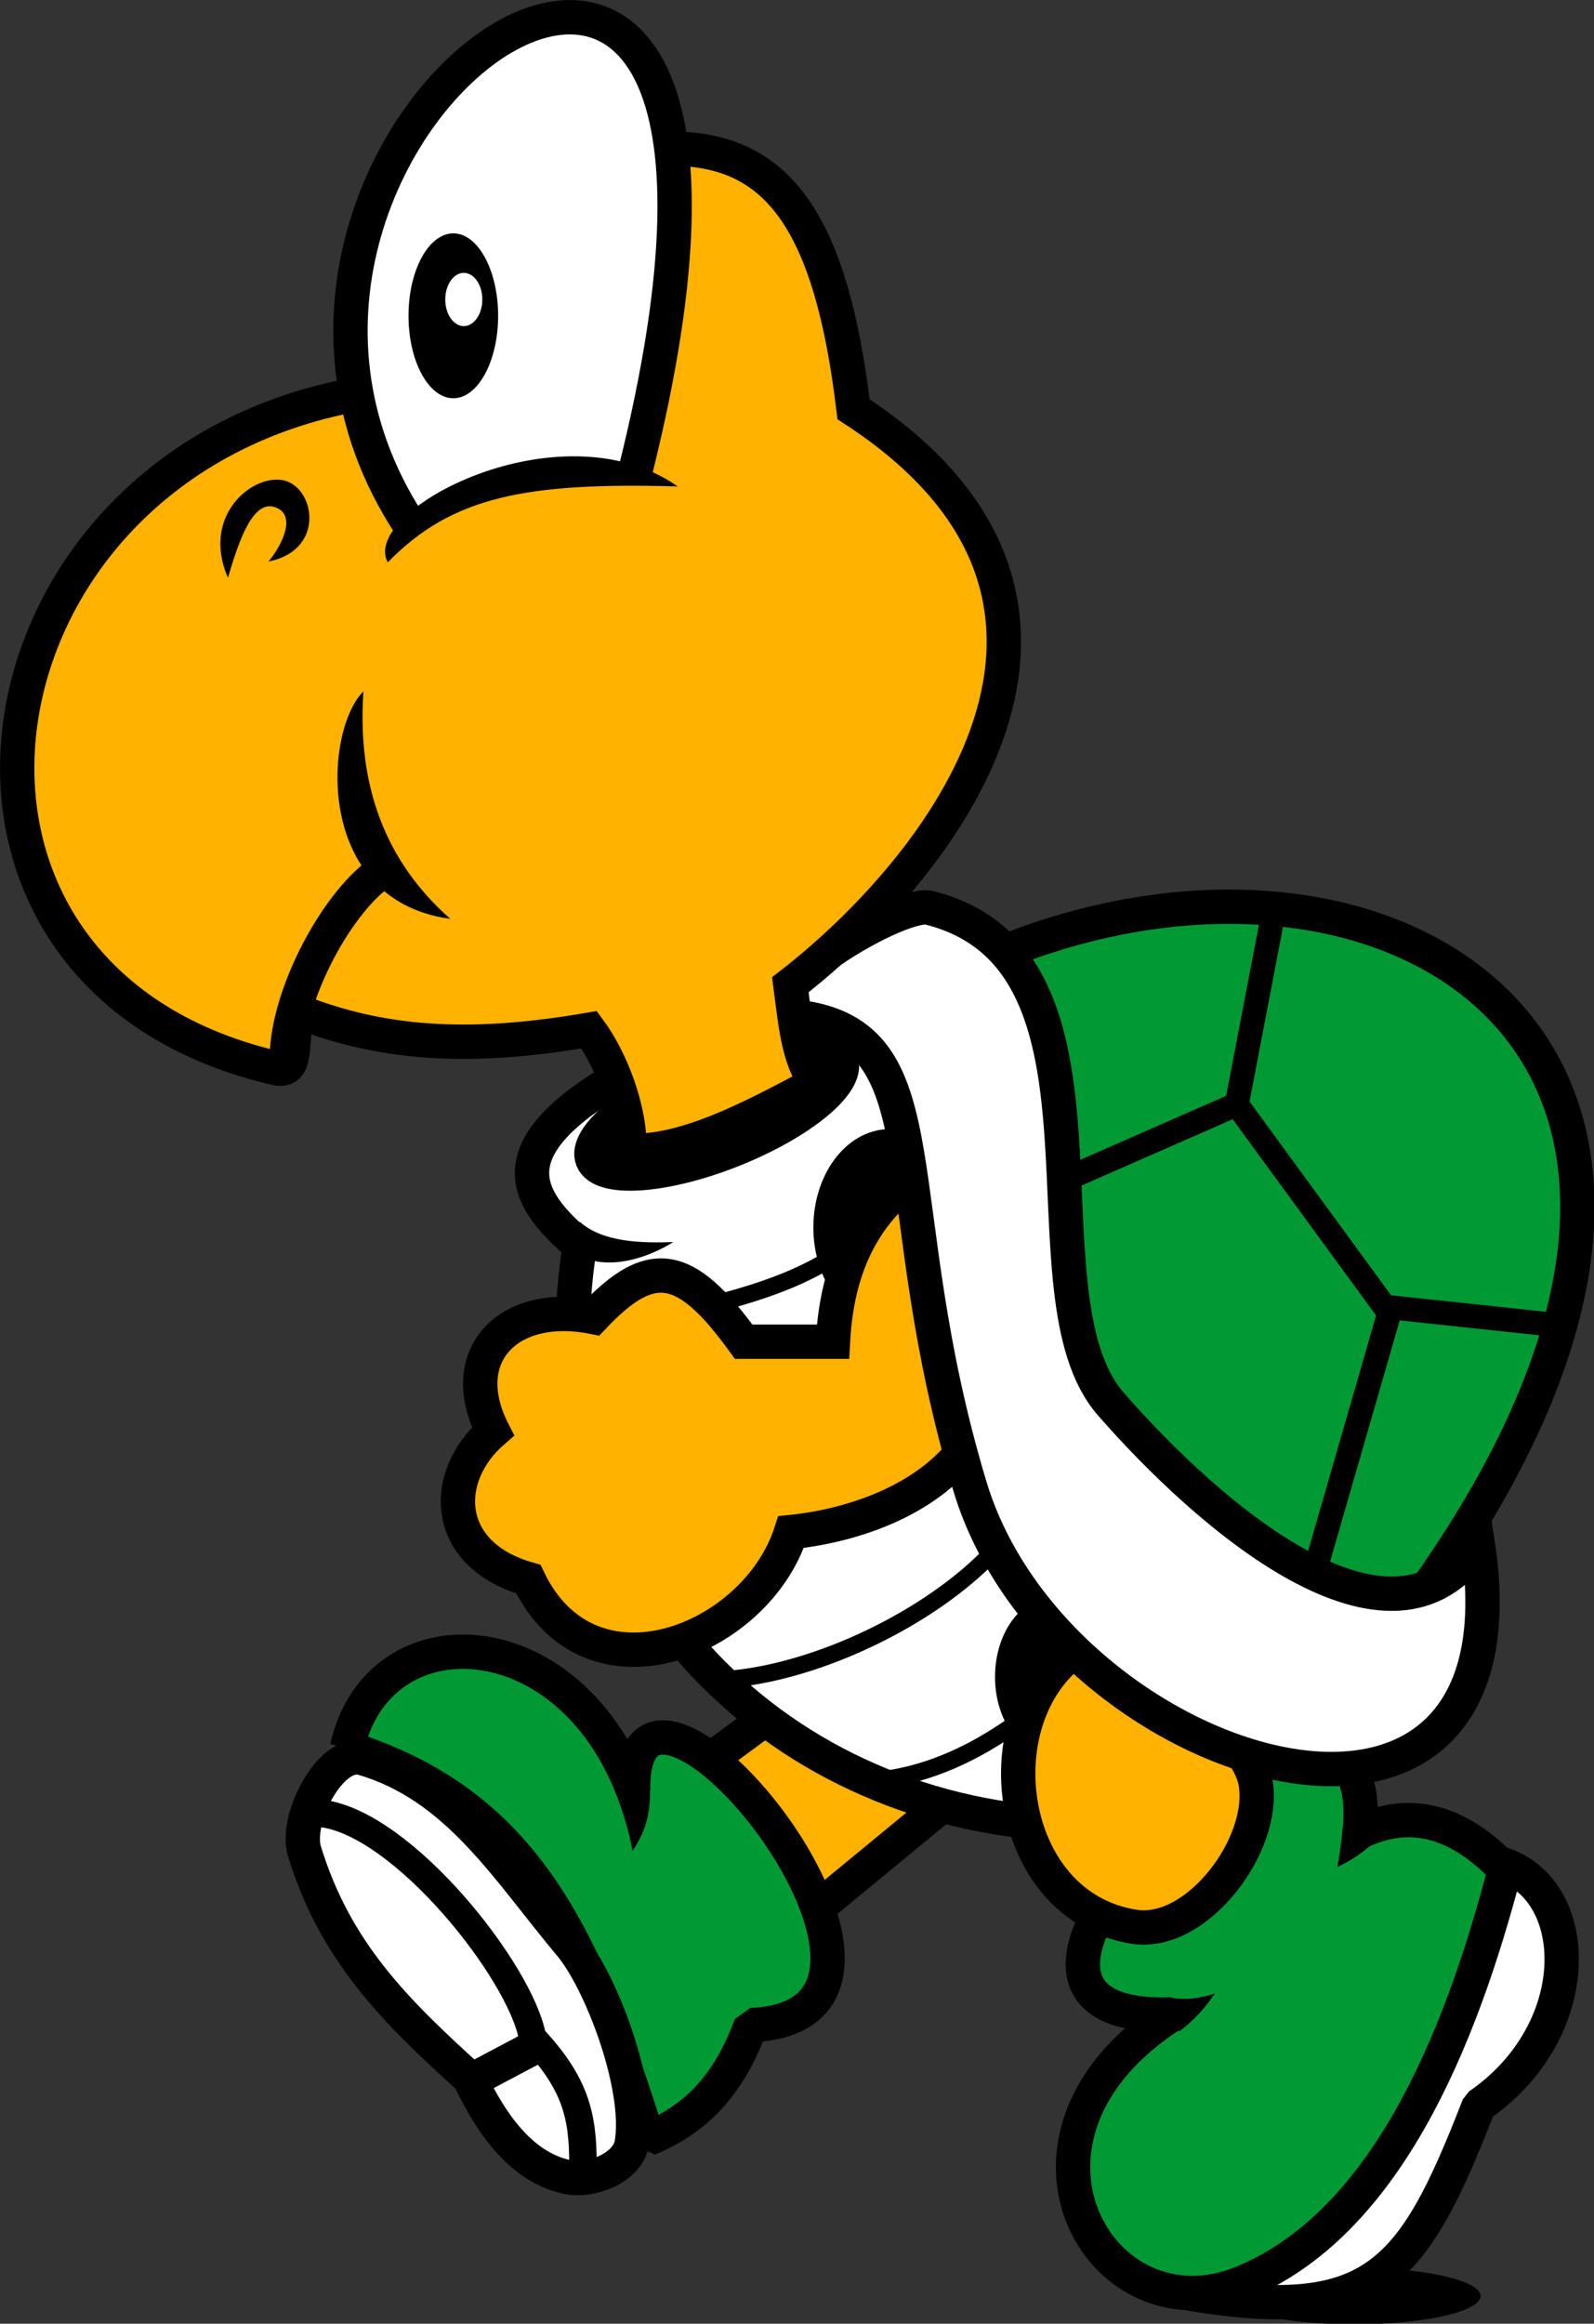 <?xml version="1.0" encoding="UTF-8" standalone="no"?>
<svg
   width="236.29"
   height="344.278"
   id="svg1787"
   sodipodi:version="0.32"
   inkscape:version="1.4 (e7c3feb100, 2024-10-09)"
   sodipodi:docname="koopa.svg"
   version="1.1"
   xmlns:inkscape="http://www.inkscape.org/namespaces/inkscape"
   xmlns:sodipodi="http://sodipodi.sourceforge.net/DTD/sodipodi-0.dtd"
   xmlns="http://www.w3.org/2000/svg"
   xmlns:svg="http://www.w3.org/2000/svg"
   xmlns:rdf="http://www.w3.org/1999/02/22-rdf-syntax-ns#"
   xmlns:cc="http://creativecommons.org/ns#"
   xmlns:dc="http://purl.org/dc/elements/1.1/">
  <rect width="100%" height="100%" fill="#333333" stroke="none"/>
  <sodipodi:namedview
     inkscape:cy="621.8929"
     inkscape:cx="445.68991"
     inkscape:zoom="0.43415836"
     inkscape:window-height="761"
     inkscape:window-width="1239"
     inkscape:pageshadow="2"
     inkscape:pageopacity="0.0"
     borderopacity="1.0"
     bordercolor="#666666"
     pagecolor="#ffffff"
     id="base"
     inkscape:window-x="671"
     inkscape:window-y="25"
     inkscape:current-layer="svg1787"
     inkscape:showpageshadow="2"
     inkscape:pagecheckerboard="0"
     inkscape:deskcolor="#d1d1d1"
     inkscape:window-maximized="0" />
  <defs
     id="defs1789" />
  <g
     id="g1797"
     transform="matrix(0.707,0,0,0.707,-24.128,-24.124)">
    <path
       style="fill:#000000;stroke:none"
       d="m 318.066,509.335 c -14.593,0 -26.496,2.668 -26.496,5.94 0,3.271 11.903,5.939 26.496,5.939 14.594,0 26.496,-2.668 26.496,-5.939 0,-3.272 -11.902,-5.94 -26.496,-5.94 z"
       id="path1799" />
    <path
       style="fill:#ffffff;stroke:#000000;stroke-width:7.2;stroke-linejoin:bevel"
       d="m 348.522,424.591 c 17.712,5.184 18.432,35.136 -4.32,50.76 -14.184,36.503 -22.392,46.368 -63.72,38.88 z"
       id="path1801" />
    <path
       style="fill:#009933;stroke:#000000;stroke-width:7.2;stroke-linejoin:bevel"
       d="m 349.674,425.958 c -9.504,36.361 -25.272,74.305 -55.08,86.545 -29.808,12.239 -54.648,-30.672 -14.76,-56.232 -60.12,2.088 44.712,-93.384 39.384,-38.232 12.312,-5.977 22.68,-0.36 30.456,7.919 z"
       id="path1803" />
    <path
       style="fill:#ffb200;stroke:#000000;stroke-width:7.2"
       d="m 200.058,390.319 -21.6,15.912 23.616,30.6 34.704,-28.584 z"
       id="path1805" />
    <path
       style="fill:#ffffff;stroke:#000000;stroke-width:7.2"
       d="m 161.898,261.079 c -23.976,14.616 -17.208,24.696 -6.192,34.056 -10.296,63.719 34.776,115.128 95.472,120.888 l 47.736,-20.16 -87.192,-155.592 z"
       id="path1807" />
    <path
       style="fill:none;stroke:#000000;stroke-width:3.6"
       d="m 187.314,385.999 c 18.648,-1.656 42.048,-12.96 54.864,-26.496"
       id="path1809" />
    <path
       style="fill:none;stroke:#000000;stroke-width:3.6"
       d="m 220.074,406.951 c 12.96,-1.873 24.696,-9 34.704,-17.712"
       id="path1811" />
    <path
       style="fill:none;stroke:#000000;stroke-width:3.6"
       d="m 177.162,309.031 c 18,-4.177 27.648,-7.776 38.232,-16.056"
       id="path1813" />
    <path
       style="fill:#000000;stroke:#000000;stroke-width:7.2"
       d="m 220.722,274.327 c 6.861,0 12.456,7.649 12.456,17.027 0,9.379 -5.595,17.029 -12.456,17.029 -6.86,0 -12.456,-7.65 -12.456,-17.029 0,-9.378 5.596,-17.027 12.456,-17.027 z"
       id="path1815" />
    <path
       style="fill:#009933;stroke:#000000;stroke-width:7.2"
       d="m 230.226,240.271 c 17.352,97.127 44.568,140.112 89.064,145.08 108.432,-131.76 0.792,-192.817 -89.064,-145.08 z"
       id="path1817" />
    <path
       style="fill:none;stroke:#000000;stroke-width:5.04"
       d="m 300.642,227.959 -7.2,37.584 -40.896,17.928 m 55.296,86.688 17.928,-62.064 33.048,3.527 m -65.448,-46.151 31.68,43.344"
       id="path1819" />
    <path
       style="fill:#000000;stroke:#000000;stroke-width:7.2"
       d="m 255.354,372.319 c 4.957,0 9,5.935 9,13.212 0,7.276 -4.043,13.211 -9,13.211 -4.957,0 -9,-5.935 -9,-13.211 0,-7.277 4.043,-13.212 9,-13.212 z"
       id="path1821" />
    <path
       style="fill:#ffb200;stroke:#000000;stroke-width:7.2"
       d="m 260.538,379.302 c -21.024,13.753 -15.84,54.505 11.52,58.609 13.104,1.944 27.504,-17.208 25.344,-30.169 -2.016,-12.383 -31.824,-31.68 -36.864,-28.44 z"
       id="path1823" />
    <path
       style="fill:#ffb200;stroke:#000000;stroke-width:7.2"
       d="m 239.586,332.647 c -7.2,14.543 -24.984,21.024 -39.6,22.535 -7.272,22.753 -42.12,36.937 -55.08,9.865 -17.928,-5.112 -18.432,-21.384 -7.416,-30.96 -8.136,-15.984 3.312,-27.504 21.024,-23.976 12.096,-12.817 19.296,-11.736 31.536,5.183 h 18.72 c 0.936,-17.711 7.992,-31.391 25.776,-39.672 z"
       id="path1825" />
    <path
       style="fill:#ffffff;stroke:#000000;stroke-width:7.2"
       d="m 343.986,357.703 c 11.952,78.912 -88.56,47.52 -106.488,-12.096 -17.928,-59.545 -5.688,-93.312 -34.416,-98.136 -17.064,-2.88 19.296,-24.696 25.848,-23.112 43.488,10.8 17.856,80.784 38.088,103.968 20.232,23.183 58.968,57.096 76.968,29.376 z"
       id="path1827" />
    <path
       style="fill:#000000;stroke:#000000;stroke-width:7.2"
       d="m 187.739,275.118 c 14.351,-5.711 24.555,-14.141 22.715,-18.765 -1.84,-4.624 -15.046,-3.737 -29.397,1.974 -14.351,5.711 -24.556,14.14 -22.716,18.764 1.84,4.624 15.046,3.738 29.398,-1.973 z"
       id="path1829" />
    <path
       style="fill:#000000;stroke:none"
       d="m 152.538,294.703 c 5.4,6.408 15.552,4.176 22.752,-0.289 -6.696,0.216 -14.76,0.073 -19.584,-4.247 z"
       id="path1831" />
    <path
       style="fill:#ffb200;stroke:#000000;stroke-width:7.2"
       d="m 119.778,115.351 c -92.448,7.271 -113.76,122.76 -27.72,142.632 5.04,1.152 2.52,-6.984 4.896,-11.809 18.864,7.345 37.584,7.705 60.696,3.745 4.608,6.192 8.784,16.992 8.424,25.344 11.232,0.432 24.48,-6.192 39.096,-14.112 -3.528,-5.473 -4.104,-11.016 -5.328,-20.664 31.32,-24.264 75.672,-80.064 13.248,-120.6 -4.68,-39.24 -15.84,-53.712 -36.36,-54.577 z"
       id="path1833" />
    <path
       style="fill:#009933;stroke:#000000;stroke-width:7.2;stroke-linejoin:bevel"
       d="m 106.89,400.398 c 37.44,11.737 49.824,39.672 63.144,81.937 8.064,-3.384 16.2,-9.216 21.528,-23.832 47.448,-1.872 -25.272,-90.864 -24.696,-49.176 -13.968,-36.504 -53.568,-37.656 -59.976,-8.929 z"
       id="path1835" />
    <path
       style="fill:#ffffff;stroke:none"
       d="M 167.226,133.279 C 211.002,-40.962 65.778,60.559 119.85,143.791 c 16.56,-10.729 32.832,-15.481 47.376,-10.512 z"
       id="path1837" />
    <path
       style="fill:none;stroke:#000000;stroke-width:7.2"
       d="M 167.226,133.279 C 211.002,-40.962 65.778,60.559 119.85,143.791"
       id="path1839" />
    <path
       style="fill:#ffffff;stroke:#000000;stroke-width:7.2"
       d="m 132.594,469.663 c 4.392,9.36 10.728,18.432 20.088,20.592 5.472,1.296 13.032,-1.944 13.896,-6.912 2.016,-12.024 -6.552,-34.2 -12.888,-41.688 -13.32,-15.912 -23.688,-33.336 -43.56,-39.096 -6.696,-1.872 -14.256,12.816 -12.168,19.511 6.48,21.169 19.152,33.552 34.632,47.593 z"
       id="path1841" />
    <path
       style="fill:#ffffff;stroke:#000000;stroke-width:5.76"
       d="m 101.562,414.151 c 17.136,2.088 41.76,33.264 44.208,46.944 9,9.576 10.584,16.344 10.584,26.423"
       id="path1843" />
    <path
       style="fill:#ffffff;stroke:#000000;stroke-width:7.2"
       d="m 134.754,469.159 11.016,-5.832"
       id="path1845" />
    <path
       style="fill:#000000;stroke:#000000;stroke-width:0.216"
       d="m 90.69,151.638 c 11.736,-2.591 9.216,-15.552 2.736,-16.776 -6.48,-1.224 -16.848,7.417 -11.52,20.016 2.52,-8.639 5.472,-16.199 10.008,-14.543 4.536,1.656 1.584,7.848 -1.224,11.303 z"
       id="path1847" />
    <path
       style="fill:#000000;stroke:#000000;stroke-width:0.216"
       d="m 175.866,135.943 c -24.48,-16.704 -65.808,5.112 -60.408,15.84 13.392,-13.681 28.944,-16.704 60.408,-15.84 z"
       id="path1849" />
    <path
       style="fill:#000000;stroke:none"
       d="m 129.174,83.022 c 5.176,0 9.396,7.762 9.396,17.28 0,9.517 -4.22,17.28 -9.396,17.28 -5.175,0 -9.396,-7.763 -9.396,-17.28 0,-9.518 4.221,-17.28 9.396,-17.28 z"
       id="path1851" />
    <path
       style="fill:#ffffff;stroke:none"
       d="m 131.37,91.303 c 2.142,0 3.888,2.507 3.888,5.58 0,3.073 -1.746,5.58 -3.888,5.58 -2.141,0 -3.888,-2.507 -3.888,-5.58 0,-3.073 1.747,-5.58 3.888,-5.58 z"
       id="path1853" />
    <path
       style="fill:none;stroke:#000000;stroke-width:7.2"
       d="m 94.362,258.127 c -1.224,-12.528 8.856,-32.76 18.576,-40.464"
       id="path1855" />
    <path
       style="fill:#000000;stroke:#000000;stroke-width:0.216"
       d="m 128.202,226.519 c -27.792,-4.032 -26.136,-38.592 -18,-47.233 -1.296,19.873 4.824,35.497 18,47.233 z"
       id="path1857" />
    <path
       style="fill:#000000;stroke:none"
       d="m 278.826,452.599 c 3.744,0.864 7.2,0.216 10.008,-0.72 -2.232,3.384 -4.896,6.048 -7.416,7.92 z"
       id="path1859" />
    <path
       style="fill:#000000;stroke:none"
       d="m 315.618,417.174 c -0.216,3.025 -0.648,5.617 -1.08,8.209 2.88,-1.368 5.256,-3.024 7.272,-4.824 z"
       id="path1861" />
    <path
       style="fill:#000000;stroke:none"
       d="m 163.122,409.543 c 1.368,3.6 2.952,8.28 3.6,12.456 3.24,-4.608 3.816,-8.856 3.672,-13.608 z"
       id="path1863" />
  </g>
</svg>
